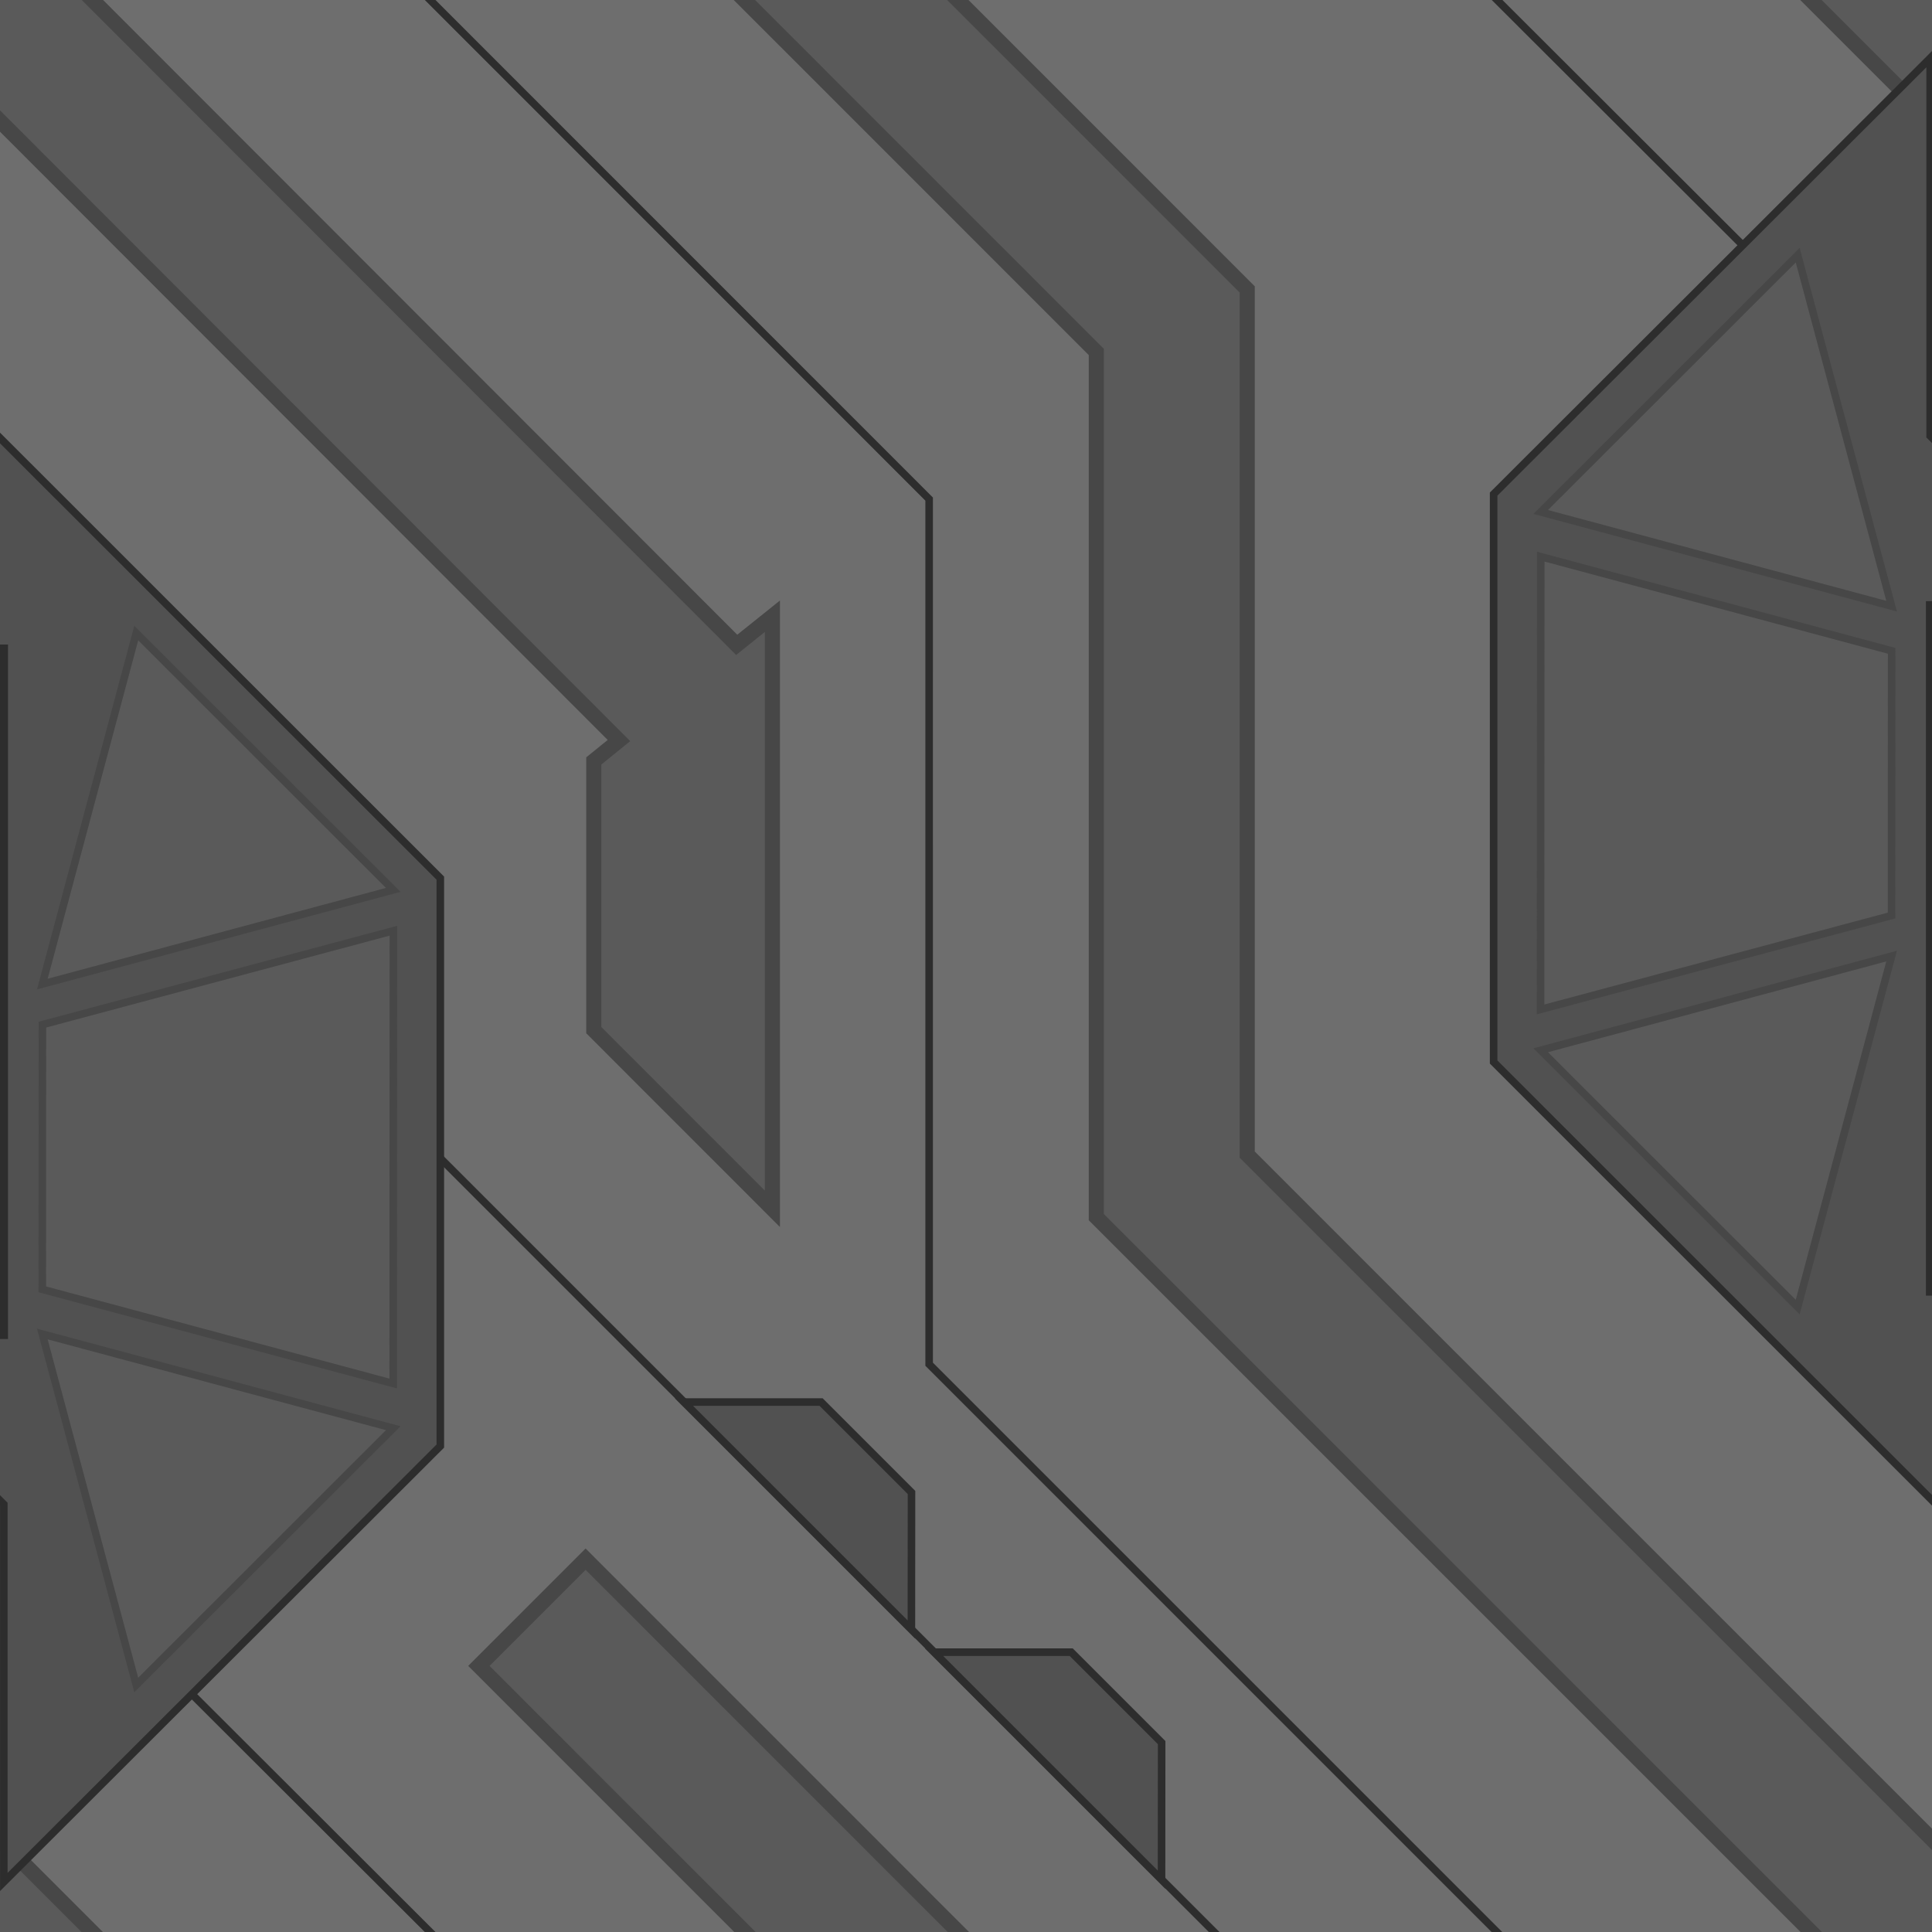 <?xml version="1.0" encoding="UTF-8" standalone="no"?>
<!-- Created with Inkscape (http://www.inkscape.org/) -->

<svg
   xmlns:dc="http://purl.org/dc/elements/1.1/"
   xmlns:cc="http://creativecommons.org/ns#"
   xmlns:rdf="http://www.w3.org/1999/02/22-rdf-syntax-ns#"
   xmlns:svg="http://www.w3.org/2000/svg"
   xmlns="http://www.w3.org/2000/svg"
   xmlns:xlink="http://www.w3.org/1999/xlink"
   xmlns:sodipodi="http://sodipodi.sourceforge.net/DTD/sodipodi-0.dtd"
   xmlns:inkscape="http://www.inkscape.org/namespaces/inkscape"
   width="1024"
   height="1024"
   id="svg2"
   version="1.1"
   inkscape:version="0.48.4 r9939"
   sodipodi:docname="pattern1.svg"
   inkscape:export-filename="C:\Users\Evan\Code\Lemma\Lemma\Content\Maps\Textures\pattern1.png"
   inkscape:export-xdpi="90"
   inkscape:export-ydpi="90">
  <defs
     id="defs4" />
  <sodipodi:namedview
     id="base"
     pagecolor="#ffffff"
     bordercolor="#666666"
     borderopacity="1.0"
     inkscape:pageopacity="0.0"
     inkscape:pageshadow="2"
     inkscape:zoom="0.83203125"
     inkscape:cx="512"
     inkscape:cy="512"
     inkscape:document-units="px"
     inkscape:current-layer="g4052"
     showgrid="false"
     showguides="true"
     inkscape:guide-bbox="true"
     inkscape:window-width="1680"
     inkscape:window-height="1001"
     inkscape:window-x="-8"
     inkscape:window-y="-8"
     inkscape:window-maximized="1"
     inkscape:snap-global="false">
    <sodipodi:guide
       orientation="1,0"
       position="1024.023,720.492"
       id="guide3768" />
    <sodipodi:guide
       orientation="0,1"
       position="278.836,0"
       id="guide3770" />
    <sodipodi:guide
       orientation="1,0"
       position="0,788.666"
       id="guide3772" />
    <sodipodi:guide
       orientation="0,1"
       position="-9.72,1023.997"
       id="guide3774" />
    <sodipodi:guide
       orientation="0.707,-0.707"
       position="73.088,97.733"
       id="guide4063" />
  </sodipodi:namedview>
  <g
     inkscape:label="Layer 1"
     inkscape:groupmode="layer"
     id="layer1"
     transform="translate(0,-28.362)">
    <use
       x="0"
       y="0"
       xlink:href="#g3757"
       id="use3762"
       transform="translate(0,1024)"
       width="1024"
       height="1024" />
    <use
       x="0"
       y="0"
       xlink:href="#g3757"
       id="use3764"
       transform="translate(1024,1024)"
       width="1024"
       height="1024" />
    <use
       x="0"
       y="0"
       xlink:href="#g3757"
       id="use3760"
       transform="translate(1024,3.8281246e-7)"
       width="1024"
       height="1024" />
    <g
       id="g3757">
      <rect
         ry="0"
         rx="0"
         y="28.362"
         x="0"
         height="1024"
         width="1024"
         id="rect2987"
         style="fill:#6e6e6e;fill-opacity:1;stroke:none" />
      <path
         sodipodi:nodetypes="cc"
         inkscape:connector-curvature="0"
         d="M 216.354,625.199 697.17,1106.015"
         style="fill:none;stroke:#2d2d2d;stroke-width:4;stroke-linecap:butt;stroke-linejoin:miter;stroke-miterlimit:4;stroke-opacity:1;stroke-dasharray:none"
         id="path3913" />
      <path
         sodipodi:nodetypes="cc"
         inkscape:connector-curvature="0"
         d="M 787.156,22.044 1019.571,254.055"
         style="fill:none;stroke:#2d2d2d;stroke-width:4;stroke-linecap:butt;stroke-linejoin:miter;stroke-miterlimit:4;stroke-opacity:1;stroke-dasharray:none"
         id="path3802" />
      <path
         id="path3804"
         style="fill:none;stroke:#2d2d2d;stroke-width:4;stroke-linecap:butt;stroke-linejoin:miter;stroke-miterlimit:4;stroke-opacity:1;stroke-dasharray:none"
         d="M 101.553,926.167 333.969,1158.178"
         inkscape:connector-curvature="0"
         sodipodi:nodetypes="cc" />
      <path
         id="path3806"
         style="fill:none;stroke:#2d2d2d;stroke-width:4;stroke-linecap:butt;stroke-linejoin:miter;stroke-miterlimit:4;stroke-opacity:1;stroke-dasharray:none"
         d="m 153.985,-45.662 338.479,338.55 0.008,458.552 338.04,338.04"
         inkscape:connector-curvature="0"
         sodipodi:nodetypes="cccc" />
      <path
         style="font-size:medium;font-style:normal;font-variant:normal;font-weight:normal;font-stretch:normal;text-indent:0;text-align:start;text-decoration:none;line-height:normal;letter-spacing:normal;word-spacing:normal;text-transform:none;direction:ltr;block-progression:tb;writing-mode:lr-tb;text-anchor:start;baseline-shift:baseline;color:#000000;fill:#5a5a5a;fill-opacity:1;stroke:#474747;stroke-width:8;stroke-miterlimit:4;stroke-opacity:1;stroke-dasharray:none;marker:none;visibility:visible;display:inline;overflow:visible;enable-background:accumulate;font-family:Sans;-inkscape-font-specification:Sans"
         d="m 310.875,-168.469 -56.562,56.562 326.75,326.812 0,458.562 420.319,420.288 56.562,-56.563 -396.882,-396.851 0,-458.562 z"
         id="path3905"
         inkscape:connector-curvature="0"
         sodipodi:nodetypes="ccccccccc" />
      <path
         sodipodi:nodetypes="ccccc"
         inkscape:connector-curvature="0"
         d="m 362.511,771.474 72.678,0 47.926,47.926 -0.051,72.627 z"
         style="fill:#515151;fill-opacity:1;stroke:#2d2d2d;stroke-width:4;stroke-linecap:butt;stroke-linejoin:miter;stroke-miterlimit:4;stroke-opacity:1;stroke-dasharray:none"
         id="path3915" />
      <path
         id="path3917"
         style="fill:#515151;fill-opacity:1;stroke:#2d2d2d;stroke-width:4;stroke-linecap:butt;stroke-linejoin:miter;stroke-miterlimit:4;stroke-opacity:1;stroke-dasharray:none"
         d="m 495.089,904.051 72.678,0 47.926,47.926 -0.051,72.627 z"
         inkscape:connector-curvature="0"
         sodipodi:nodetypes="ccccc" />
      <path
         style="fill:#5a5a5a;fill-opacity:1;stroke:#474747;stroke-width:8;stroke-linecap:butt;stroke-linejoin:miter;stroke-miterlimit:4;stroke-opacity:1;stroke-dasharray:none"
         d="M 3.188,-45.844 -53.375,10.719 328.062,392.5 l -13.344,10.812 0,142.688 94.656,94.688 0,-314.062 -18.906,15.156 z"
         transform="translate(0,28.362)"
         id="path3969"
         inkscape:connector-curvature="0"
         sodipodi:nodetypes="ccccccccc" />
      <path
         sodipodi:nodetypes="ccccc"
         inkscape:connector-curvature="0"
         id="path3973"
         d="m 310.377,854.758 -56.562,56.562 326.75,326.812 80,-33.125 z"
         style="font-size:medium;font-style:normal;font-variant:normal;font-weight:normal;font-stretch:normal;text-indent:0;text-align:start;text-decoration:none;line-height:normal;letter-spacing:normal;word-spacing:normal;text-transform:none;direction:ltr;block-progression:tb;writing-mode:lr-tb;text-anchor:start;baseline-shift:baseline;color:#000000;fill:#5a5a5a;fill-opacity:1;stroke:#474747;stroke-width:8;stroke-miterlimit:4;stroke-opacity:1;stroke-dasharray:none;marker:none;visibility:visible;display:inline;overflow:visible;enable-background:accumulate;font-family:Sans;-inkscape-font-specification:Sans" />
      <path
         style="fill:#5a5a5a;fill-opacity:1;stroke:#474747;stroke-width:8;stroke-linecap:butt;stroke-linejoin:miter;stroke-miterlimit:4;stroke-opacity:1;stroke-dasharray:none"
         d="m -17.847,985.648 84.136,84.136 -82.436,0 z"
         id="path3990"
         inkscape:connector-curvature="0" />
      <path
         inkscape:connector-curvature="0"
         id="path3992"
         d="m 1032.174,100.712 -84.136,-84.136 82.436,0 z"
         style="fill:#5a5a5a;fill-opacity:1;stroke:#474747;stroke-width:8;stroke-linecap:butt;stroke-linejoin:miter;stroke-miterlimit:4;stroke-opacity:1;stroke-dasharray:none" />
      <g
         id="g4052">
        <path
           sodipodi:nodetypes="cccccc"
           inkscape:connector-curvature="0"
           d="m -3.465,257.026 236.845,236.77 0,301.009 -231.362,231.04 0,-200.187 -28.521,-28.521"
           style="fill:#515151;fill-opacity:1;stroke:#2d2d2d;stroke-width:4;stroke-linecap:butt;stroke-linejoin:miter;stroke-miterlimit:4;stroke-opacity:1;stroke-dasharray:none"
           id="path3788" />
        <path
           inkscape:transform-center-y="-15.461907"
           inkscape:transform-center-x="-10.38885"
           transform="matrix(-0.927,-0.248,-0.248,0.927,1023.942,416.894)"
           d="M 972.376,403.661 798.584,303.322 972.376,202.983 z"
           inkscape:randomized="0"
           inkscape:rounded="0"
           inkscape:flatsided="true"
           sodipodi:arg2="2.0943951"
           sodipodi:arg1="1.0471976"
           sodipodi:r2="49.298977"
           sodipodi:r1="115.86154"
           sodipodi:cy="303.32208"
           sodipodi:cx="914.44513"
           sodipodi:sides="3"
           id="path4000"
           style="fill:#5a5a5a;fill-opacity:1;stroke:#474747;stroke-width:4.168;stroke-miterlimit:4;stroke-opacity:1;stroke-dasharray:none"
           sodipodi:type="star" />
        <use
           height="1024"
           width="1024"
           transform="matrix(1,0,0,-1,0,1285.353)"
           id="use4050"
           inkscape:transform-center-y="15.461906"
           inkscape:transform-center-x="-10.38885"
           xlink:href="#path4000"
           y="0"
           x="0"
           style="fill:#5a5a5a;fill-opacity:1;stroke:#474747;stroke-opacity:1" />
        <path
           id="path4071"
           transform="matrix(-0.927,0.248,-0.248,-0.927,1023.942,775.775)"
           style="fill:#5a5a5a;fill-opacity:1;stroke:#474747;stroke-width:4.168;stroke-miterlimit:4;stroke-opacity:1"
           d="m 817.196,233.861 173.792,100.339 -37.84,141.22 -200.678,0 z"
           inkscape:connector-curvature="0"
           sodipodi:nodetypes="ccccc" />
        <path
           style="fill:#474747;stroke:#2d2d2d;stroke-width:8;stroke-linecap:butt;stroke-linejoin:miter;stroke-miterlimit:4;stroke-opacity:1;stroke-dasharray:none;fill-opacity:1"
           d="m 0.249,738.069 0,-368.089"
           id="path4081"
           inkscape:connector-curvature="0"
           sodipodi:nodetypes="cc" />
      </g>
      <use
         x="0"
         y="0"
         xlink:href="#g4052"
         id="use4057"
         transform="matrix(-1,0,0,-1,1025.032,1085.047)"
         width="1024"
         height="1024" />
    </g>
  </g>
</svg>
